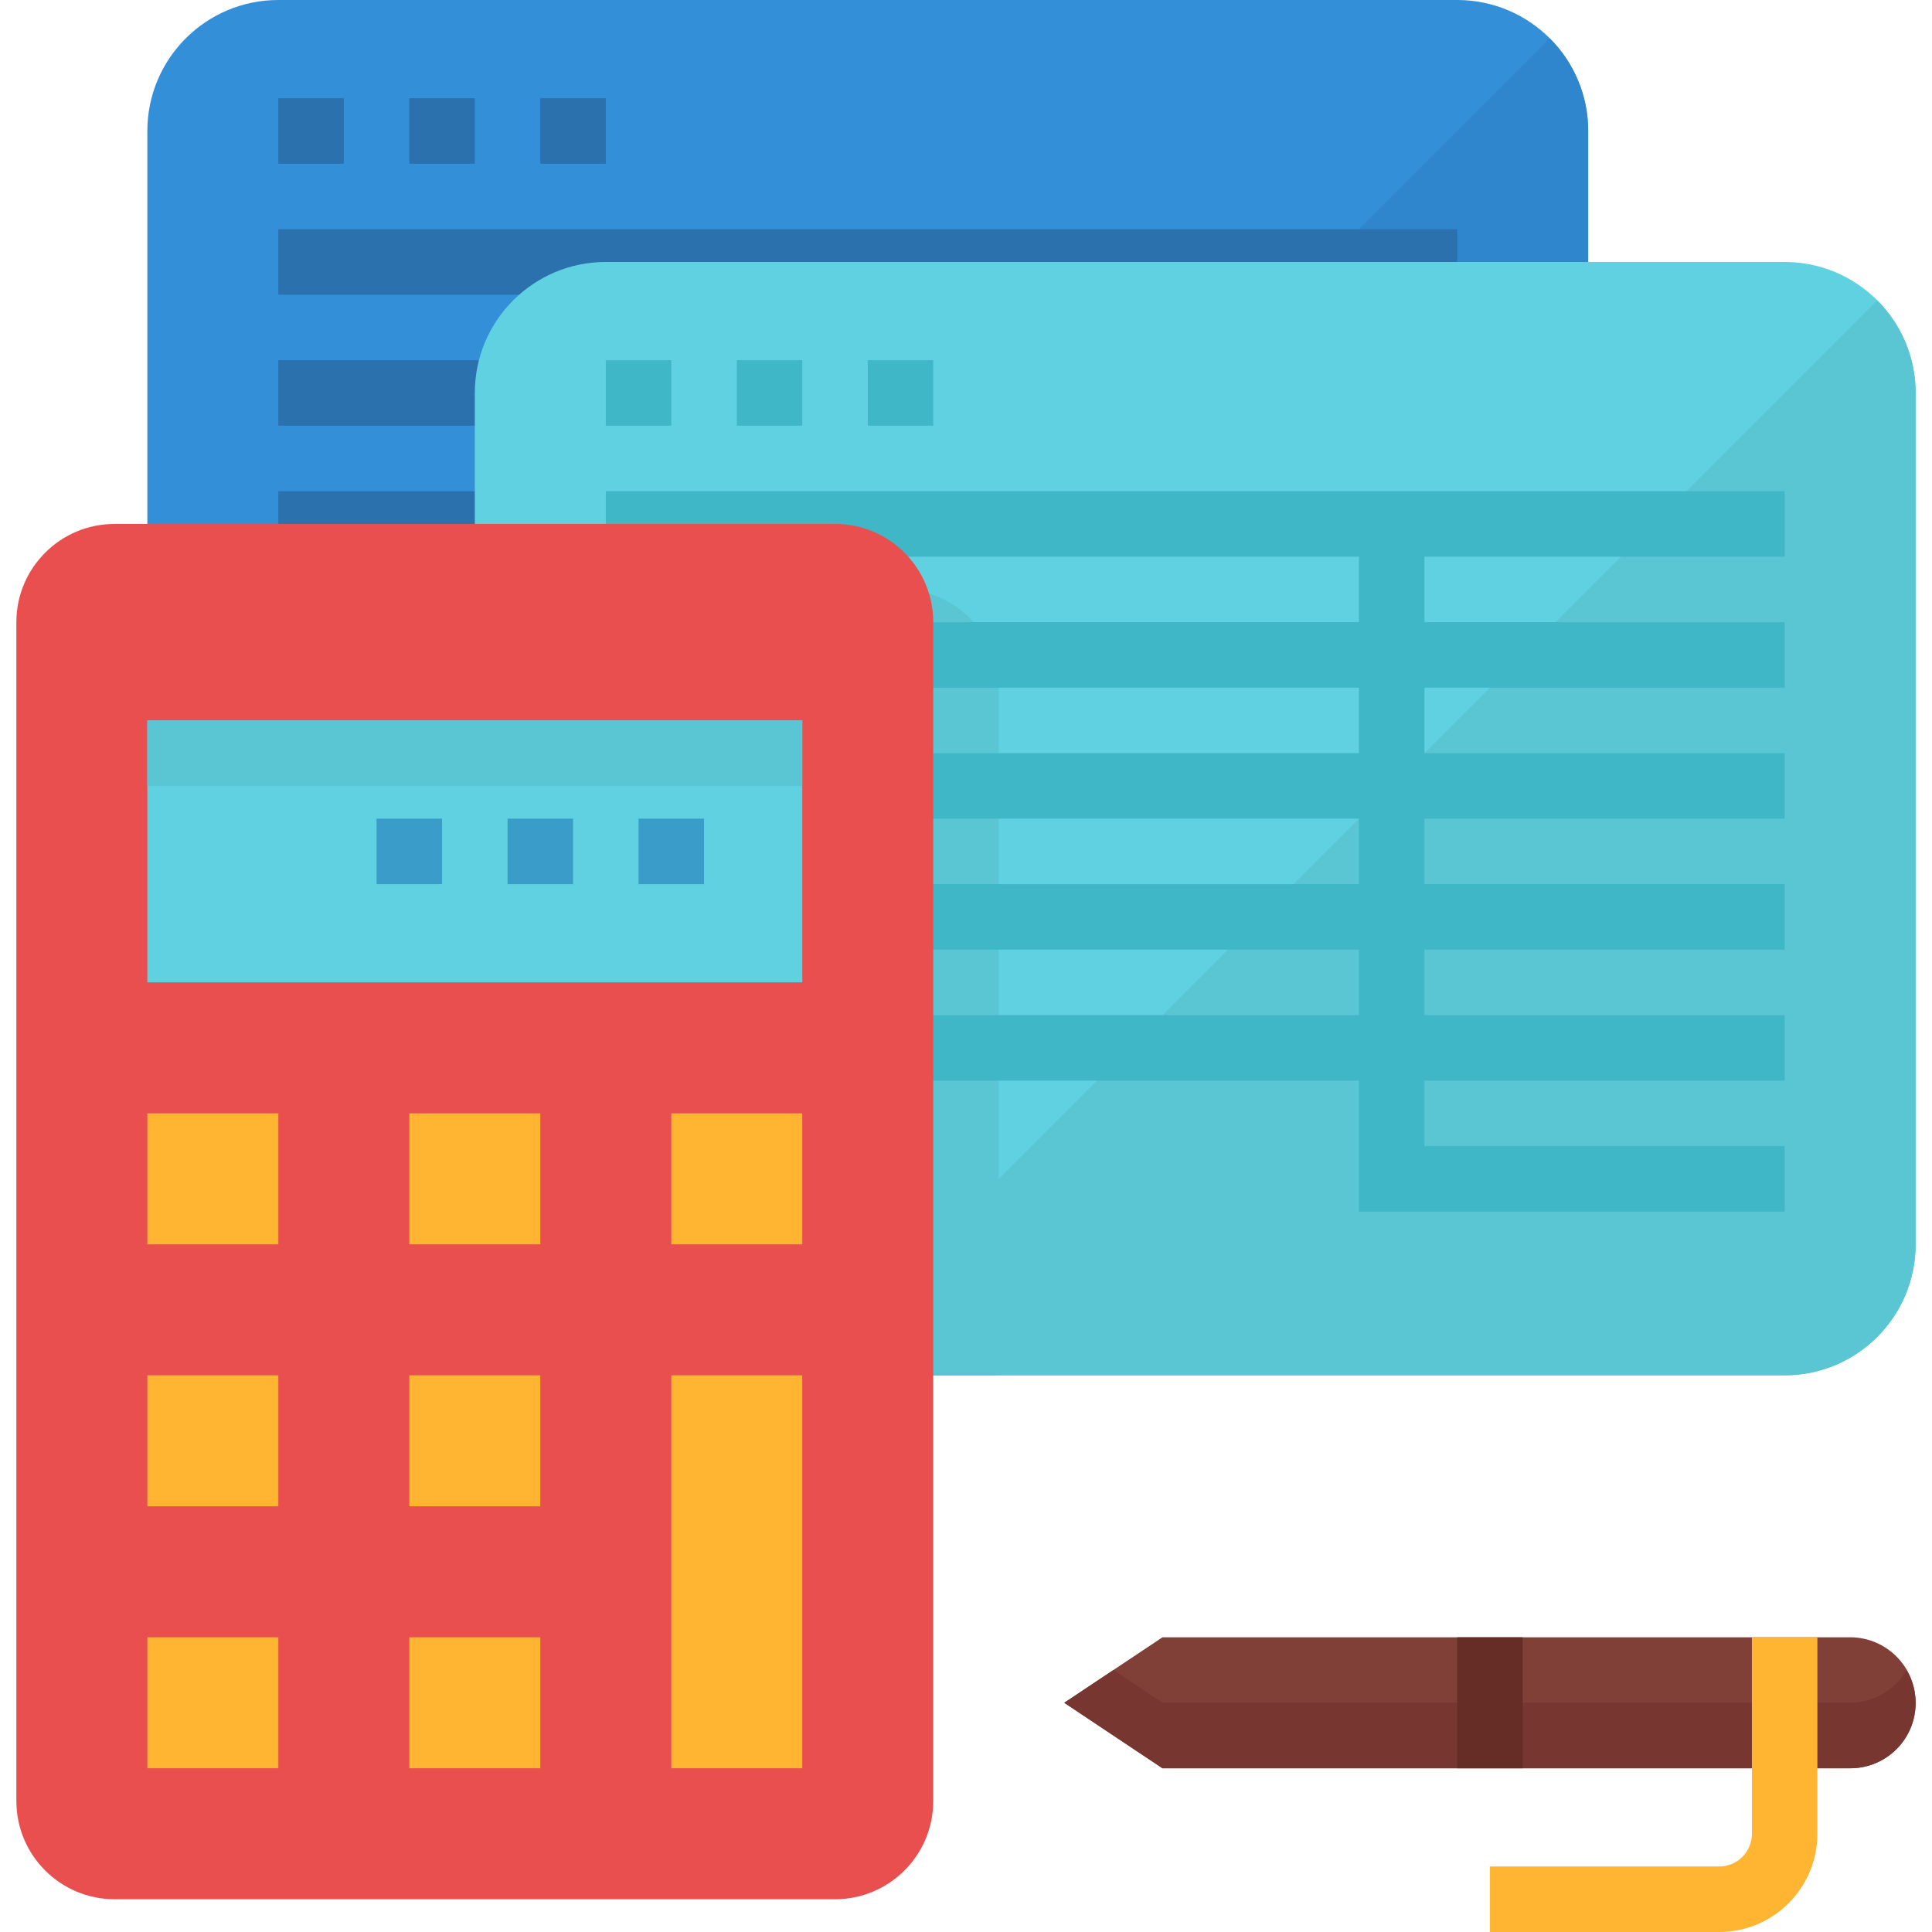 <svg height="472pt" viewBox="-4 0 472 472" width="472pt" xmlns="http://www.w3.org/2000/svg"><path d="m64 0h288c17.672 0 32 14.328 32 32v208c0 17.672-14.328 32-32 32h-288c-17.672 0-32-14.328-32-32v-208c0-17.672 14.328-32 32-32zm0 0" fill="#348fd9"/><path d="m112 272h240c17.672 0 32-14.328 32-32v-208c.012-8.488-3.363-16.633-9.375-22.625zm0 0" fill="#3086cd"/><path d="m64 24h16v16h-16zm0 0" fill="#2a71ad"/><path d="m96 24h16v16h-16zm0 0" fill="#2a71ad"/><path d="m128 24h16v16h-16zm0 0" fill="#2a71ad"/><path d="m352 72v-16h-288v16h184v16h-184v16h184v16h-184v16h184v16h-184v16h184v16h-184v16h184v32h104v-16h-88v-16h88v-16h-88v-16h88v-16h-88v-16h88v-16h-88v-16h88v-16h-88v-16zm0 0" fill="#2a71ad"/><path d="m448 400h-168l-24 16 24 16h168c8.836 0 16-7.164 16-16s-7.164-16-16-16zm0 0" fill="#803f37"/><path d="m448 416h-168l-12-8-12 8 24 16h168c5.73.035 11.031-3.016 13.887-7.984 2.852-4.965 2.812-11.086-.102-16.016-2.84 4.934-8.094 7.984-13.785 8zm0 0" fill="#773730"/><path d="m416 472h-56v-16h56c4.418 0 8-3.582 8-8v-48h16v48c0 13.254-10.746 24-24 24zm0 0" fill="#ffb531"/><path d="m352 400h16v32h-16zm0 0" fill="#662c26"/><path d="m144 64h288c17.672 0 32 14.328 32 32v208c0 17.672-14.328 32-32 32h-288c-17.672 0-32-14.328-32-32v-208c0-17.672 14.328-32 32-32zm0 0" fill="#60d1e0"/><path d="m216 144h-104v160c0 17.672 14.328 32 32 32h96v-168c0-13.254-10.746-24-24-24zm0 0" fill="#5ac6d4"/><path d="m192 336h240c17.672 0 32-14.328 32-32v-208c.012-8.488-3.363-16.633-9.375-22.625zm0 0" fill="#5ac6d4"/><path d="m144 88h16v16h-16zm0 0" fill="#3fb7c7"/><path d="m176 88h16v16h-16zm0 0" fill="#3fb7c7"/><path d="m208 88h16v16h-16zm0 0" fill="#3fb7c7"/><path d="m432 136v-16h-288v16h184v16h-184v16h184v16h-184v16h184v16h-184v16h184v16h-184v16h184v32h104v-16h-88v-16h88v-16h-88v-16h88v-16h-88v-16h88v-16h-88v-16h88v-16h-88v-16zm0 0" fill="#3fb7c7"/><path d="m24 128h176c13.254 0 24 10.746 24 24v288c0 13.254-10.746 24-24 24h-176c-13.254 0-24-10.746-24-24v-288c0-13.254 10.746-24 24-24zm0 0" fill="#e94f4f"/><g fill="#ffb531"><path d="m32 336h32v32h-32zm0 0"/><path d="m96 336h32v32h-32zm0 0"/><path d="m32 272h32v32h-32zm0 0"/><path d="m96 272h32v32h-32zm0 0"/><path d="m160 272h32v32h-32zm0 0"/><path d="m32 400h32v32h-32zm0 0"/><path d="m96 400h32v32h-32zm0 0"/><path d="m160 336h32v96h-32zm0 0"/></g><path d="m32 176h160v64h-160zm0 0" fill="#60d1e0"/><path d="m32 176h160v16h-160zm0 0" fill="#5ac6d4"/><path d="m152 200h16v16h-16zm0 0" fill="#3a9cc9"/><path d="m120 200h16v16h-16zm0 0" fill="#3a9cc9"/><path d="m88 200h16v16h-16zm0 0" fill="#3a9cc9"/></svg>